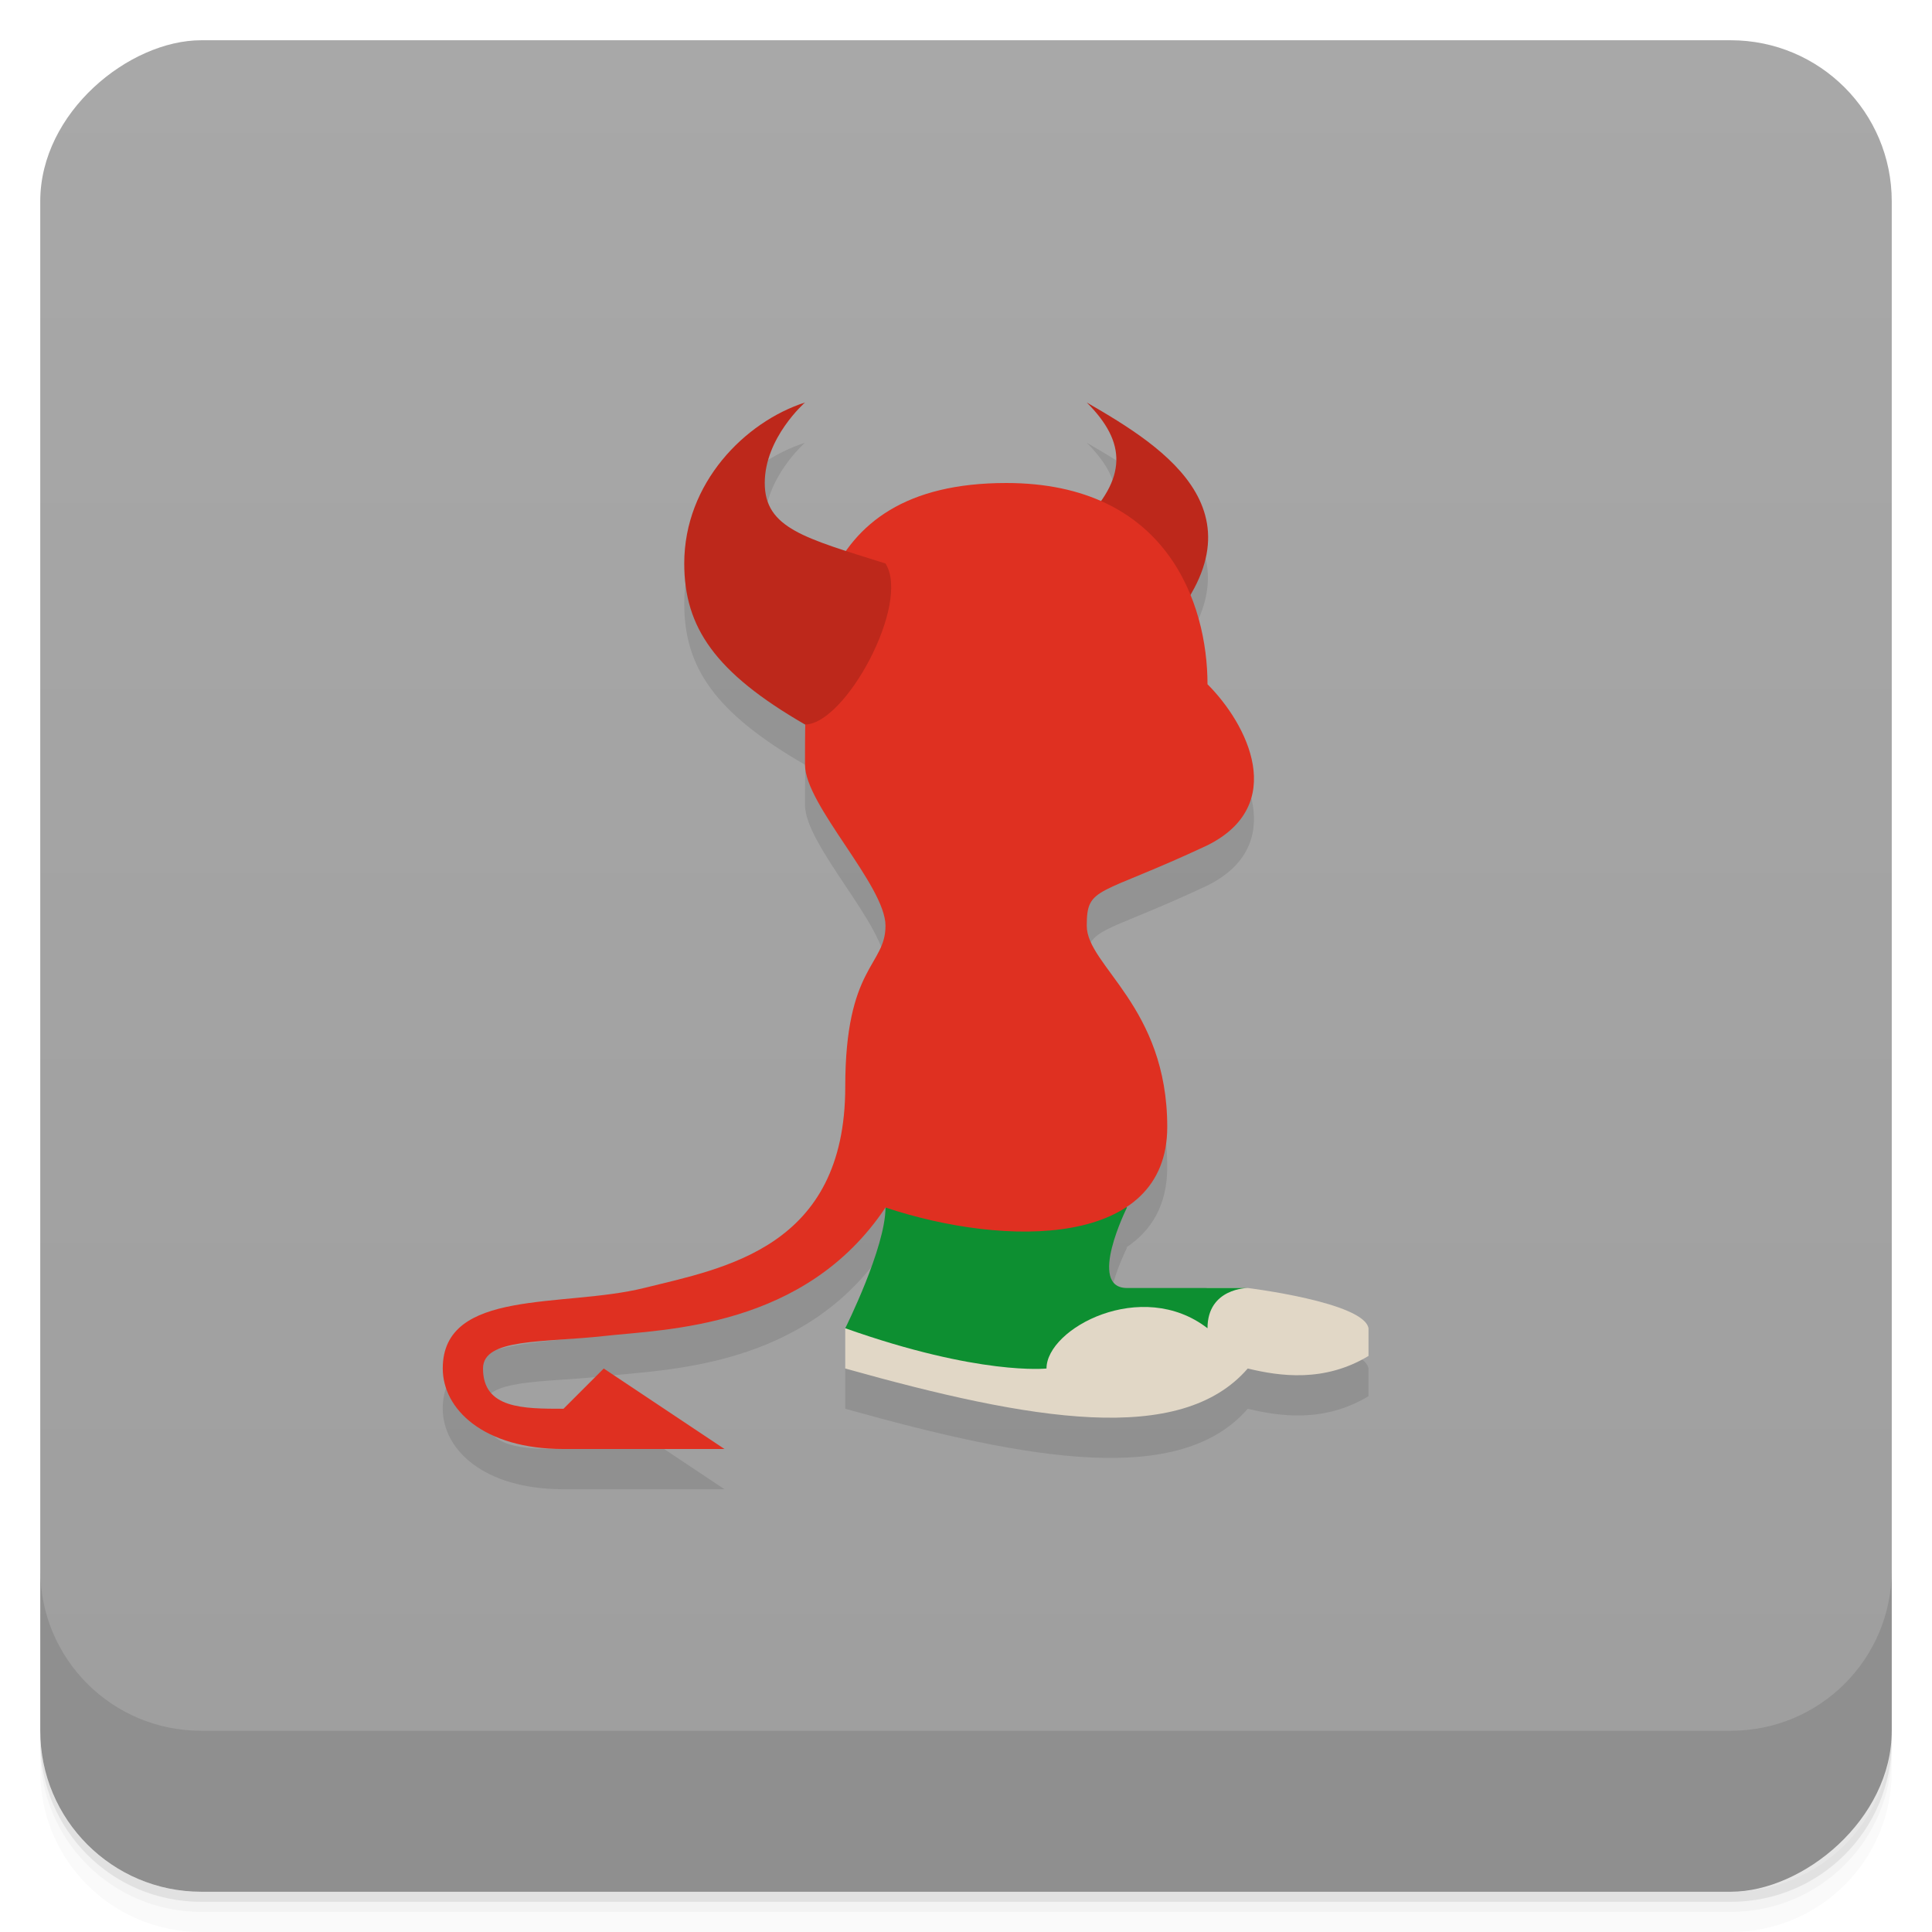 <svg width="48" height="48" version="1.1" viewBox="0 0 48 48" xmlns="http://www.w3.org/2000/svg">
 <defs>
  <linearGradient id="linearGradient4501" x1="-47" x2="-1" y1="2.8779e-15" y2="6.1232e-17" gradientUnits="userSpaceOnUse">
   <stop style="stop-color:#9e9e9e" offset="0"/>
   <stop style="stop-color:#a8a8a8" offset="1"/>
  </linearGradient>
 </defs>
 <g transform="translate(0 3.949e-5)">
  <path d="m1 43v0.25c0 2.216 1.784 4 4 4h38c2.216 0 4-1.784 4-4v-0.25c0 2.216-1.784 4-4 4h-38c-2.216 0-4-1.784-4-4zm0 0.5v0.5c0 2.216 1.784 4 4 4h38c2.216 0 4-1.784 4-4v-0.5c0 2.216-1.784 4-4 4h-38c-2.216 0-4-1.784-4-4z" style="opacity:.02"/>
  <path d="m1 43.25v0.25c0 2.216 1.784 4 4 4h38c2.216 0 4-1.784 4-4v-0.25c0 2.216-1.784 4-4 4h-38c-2.216 0-4-1.784-4-4z" style="opacity:.05"/>
  <path d="m1 43v0.25c0 2.216 1.784 4 4 4h38c2.216 0 4-1.784 4-4v-0.25c0 2.216-1.784 4-4 4h-38c-2.216 0-4-1.784-4-4z" style="opacity:.1"/>
 </g>
 <rect transform="rotate(-90)" x="-47" y="1" width="46" height="46" rx="4" style="fill:url(#linearGradient4501)"/>
 <g transform="translate(0 3.949e-5)">
  <g transform="translate(0 -1004.4)">
   <path d="m1 1043.4v4c0 2.216 1.784 4 4 4h38c2.216 0 4-1.784 4-4v-4c0 2.216-1.784 4-4 4h-38c-2.216 0-4-1.784-4-4z" style="opacity:.1"/>
  </g>
 </g>
 <path d="m20 11c-1.491 0.48-3 2-3 4 0 1.583 0.763 2.708 3 4 0.003 0 0.005-0.002 0.008-2e-3 -0.006 0.34-0.008 0.679-0.008 1.002 0 1 2 3 2 4s-1 1-1 4c0 4-3 4.504-5 5s-5 0-5 2c0 1 1 2 3 2h4l-3-2-1 1c-1 0-2 0-2-1 0-0.76 1.49-0.639 3.016-0.809s4.984-0.191 6.984-3.191c0 1-1 3-1 3v1c4.633 1.3 8.329 1.93 10 0 0.792 0.192 1.901 0.352 3-0.312v-0.688c-0.114-0.646-3-1-3-1h-3c-1 0 0-2 0-2l-0.018-0.008c0.627-0.413 1.018-1.056 1.018-1.992 0-3-2-4-2-5s0.272-0.719 3-2c2-1 1-3 0-4 0-0.675-0.129-1.46-0.434-2.209 1.429-2.402-0.905-3.832-2.566-4.791 0.829 0.829 0.959 1.58 0.346 2.449-0.635-0.28-1.405-0.449-2.346-0.449-2.058 0-3.26 0.683-3.973 1.69-1.328-0.432-2.027-0.772-2.027-1.69 0-1.126 1-2 1-2z" style="opacity:.1"/>
 <g transform="rotate(-90,23.5,23.5)" style="fill:#501616">
  <path d="m37 27c-1.109 1.921-2.846 4.752-5.992 1.606 0-0.606 2.38-2.334 2.989-1.726 1.12 1.12 2.003 1.12 3.003 0.12z" style="fill:#bd281b"/>
  <path d="m14 21h-1c-1.3 4.633-1.93 8.329 0 10-0.192 0.792-0.352 1.901 0.312 3h0.688c0.646-0.114 1-3 1-3v-1l-0.405-3z" style="fill:#e1d7c6"/>
  <path d="m17 22c-1 0-3-1-3-1-1.184 3.34-1 5-1 5 1 0 2.261 2.368 1 4 1 0 1 1 1 1v-3c0-1 2 0 2 0l1.252-2.842z" style="fill:#0d8f31"/>
  <path d="m13 11c2 0 1.504 3 2 5s1 5 5 5c3 0 3 1 4 1s3-2 4-2c3 0 7 0 7 5 0 4-3 5-5 5-1 1-3 2-4 0-1.281-2.728-1-3-2-3s-2 2-5 2-3-4-2-7c-3-2-3.022-5.459-3.192-6.984s-0.048-3.016-0.808-3.016c-1 0-1 1-1 2l1 1-2 3v-4c0-2 1-3 2-3z" style="fill:#df3021"/>
  <path d="m33 22c0.63-2 0.874-3 2-3 1.126 0 2 1 2 1-0.48-1.491-2-3-4-3-1.583 0-2.708 0.763-4 3 0 1 3 2.633 4 2z" style="fill:#bd281b"/>
 </g>
</svg>
